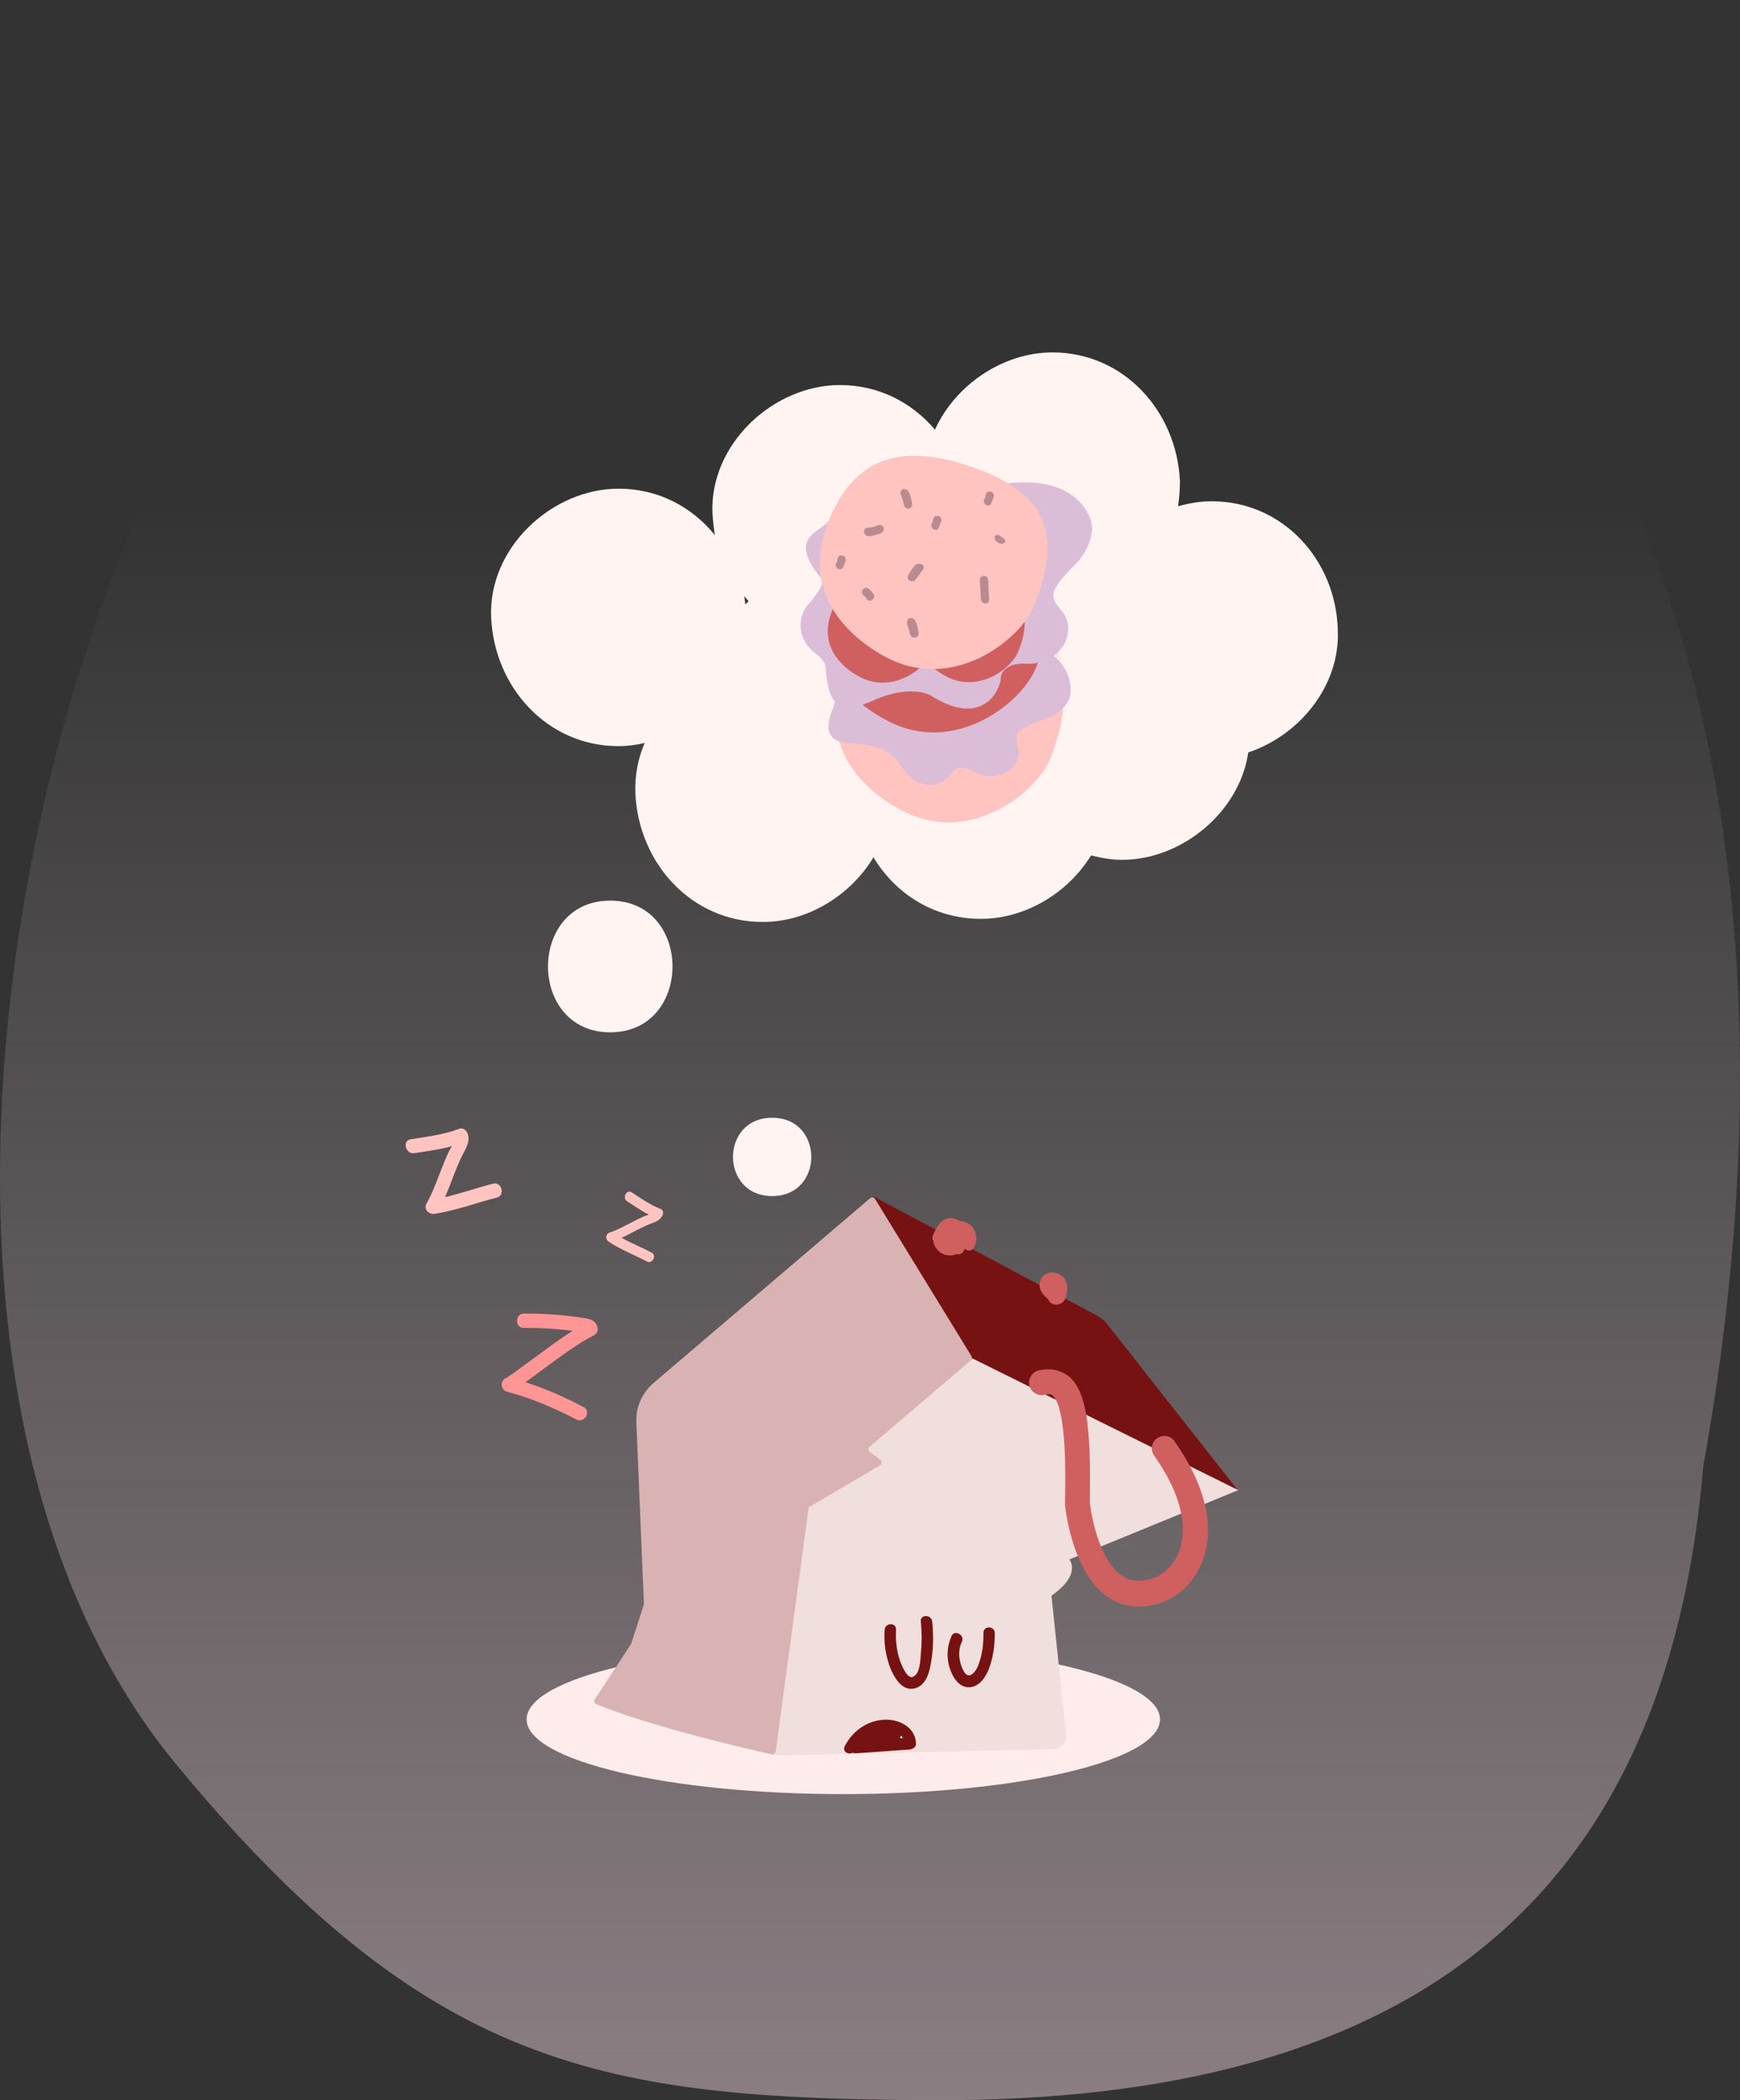 <svg xmlns="http://www.w3.org/2000/svg" viewBox="0 0 489 590" width="489" height="590"><rect x="0" y="0" width="489" height="590" fill="#333333" stroke="none"/><defs><linearGradient id="grd1" gradientUnits="userSpaceOnUse" x1="255.689" y1="659.422" x2="255.689" y2="141.154"><stop offset="0" stop-color="#fbdde9"></stop><stop offset="1" stop-color="#ffeef5" stop-opacity="0"></stop></linearGradient></defs><style>tspan{white-space:pre}.svg-empty-cart-variant-5-shp0{opacity:.502;fill:url(#grd1)}.svg-empty-cart-variant-5-shp1{fill:#feecec}.svg-empty-cart-variant-5-shp2{fill:#771212}.svg-empty-cart-variant-5-shp3{fill:#f0dfdc}.svg-empty-cart-variant-5-shp4{fill:#d9b3b3}.svg-empty-cart-variant-5-shp5{fill:#d06060}.svg-empty-cart-variant-5-shp6{fill:#ffc4c0}.svg-empty-cart-variant-5-shp7{fill:#fff4f2}.svg-empty-cart-variant-5-shp8{fill:#ff9595}.svg-empty-cart-variant-5-shp9{opacity:.322;fill:#ffc4c0}.svg-empty-cart-variant-5-shp10{fill:#dcbdd8}.svg-empty-cart-variant-5-shp11{opacity:.471;fill:#6a4c5d}</style><path class="svg-empty-cart-variant-5-shp0" d="M49.64 495.81c70.97 85.82 120.22 93.72 212.26 94.18 134.17.65 206.51-55.7 216.77-178.08 42.6-236.15-60.31-337.7-60.31-337.7-53.37-49.04-104.78-111.35-283.92-46.12C29.95 66.14-59.17 364.38 49.64 495.81z"></path><path class="svg-empty-cart-variant-5-shp1" d="M237 504c-49.22 0-89-9.39-89-21s39.78-21 89-21 89 9.39 89 21-39.78 21-89 21z"></path><path fill-rule="evenodd" class="svg-empty-cart-variant-5-shp2" d="M245.29 336l62.81 33.47c1.36.76 2.58 1.67 3.49 3.04l36.26 46.1-74.65-14.76L245.29 336z"></path><path fill-rule="evenodd" class="svg-empty-cart-variant-5-shp3" d="M273.36 381.64L348 418.61l-47.49 19.47s3.64 4.11-5.01 10.19l4.1 38.95c.3 2.13-1.36 4.11-3.64 4.11l-78.13 1.82-17.3-73.02 28.68-31.95 44.15-6.54z"></path><path fill-rule="evenodd" class="svg-empty-cart-variant-5-shp4" d="M167.15 477.33c2.13-3.19 9.26-14 10.01-15.21l.16-.16 3.64-11.25v-.31l-2.13-50.96c-.15-4.26 1.67-8.22 4.86-10.95l60.84-51.88c.45-.31 1.06-.31 1.36.15l27.16 44.27c.15.3.15.91-.15 1.07l-28.52 24.34c-.46.3-.46 1.06 0 1.37l3.03 2.28c.46.3.46 1.22 0 1.52l-19.72 11.56c-.31.15-.46.31-.46.61l-9.25 68.31c0 .45-.61.91-1.07.76-5.46-1.22-33.52-7.61-49.45-14.15-.46-.31-.61-.91-.31-1.37z"></path><path class="svg-empty-cart-variant-5-shp5" d="M320.08 451.32c-.6 0-1.36 0-1.97-.16-8.65-.91-13.35-8.97-15.78-15.51-2.43-6.54-3.03-12.78-3.03-13.09v-.45c.15-7.46.15-15.22-.61-21-.76-6.54-2.12-8.52-2.88-9.12-.15-.16-.76-.61-2.28-.16-1.82.46-3.79-.76-4.24-2.58-.46-1.83.75-3.81 2.57-4.26 3.95-.92 6.68.3 8.35 1.52 5.46 4.41 6.37 15.36 6.07 35.44.6 6.09 4.09 21.15 12.59 22.06 4.7.46 9.1-1.82 11.53-6.08 1.97-3.35 5.31-12.93-6.07-29.06-1.06-1.52-.76-3.8.91-4.87 1.52-1.06 3.8-.76 4.86.92 9.71 13.69 11.98 27.08 6.37 36.66-3.49 6.24-9.71 9.74-16.39 9.74z"></path><path fill-rule="evenodd" class="svg-empty-cart-variant-5-shp2" d="M261.98 455.57c-.16-2.12-3.49-2.12-3.19 0 .3 3.05.3 5.94 0 8.98-.15 1.68-.15 5.33-1.97 6.39-1.82 1.22-3.49-3.35-3.95-4.56-.91-2.74-1.21-5.63-1.06-8.52.15-2.13-3.03-2.13-3.19 0-.3 3.65.31 7.45 1.67 10.95 1.22 2.74 3.34 6.39 6.83 5.48 2.88-.76 3.94-3.96 4.4-6.54.76-3.96.91-8.07.46-12.18zM279.57 458.77c0-2.13-3.33-2.13-3.18 0 0 2.28-.15 4.56-.76 6.85-.45 1.52-1.06 3.95-2.73 4.87-1.67.91-2.73-2.29-3.03-3.5-.46-1.98-.46-3.96.45-5.79.91-1.82-1.97-3.49-2.88-1.67-1.22 2.74-1.52 5.78-.61 8.83.76 2.58 2.58 5.78 5.61 5.62 2.89-.15 4.56-2.89 5.47-5.17 1.21-3.19 1.66-6.54 1.66-10.04zM255.6 491.48c-5 .3-10.16.76-15.32 1.06-.3 0-.46-.15-.61-.15-1.21.61-3.03-.3-2.27-1.82 2.12-4.26 6.22-7.15 10.92-7.46 4.25-.3 9.1 2.13 9.1 6.85 0 .91-.91 1.37-1.82 1.52zm-2.42-3.96c0 .31-.16.61-.31.76h.91c-.15-.3-.3-.45-.6-.76z"></path><path class="svg-empty-cart-variant-5-shp5" d="M272.6 344.06c-.91-.76-1.98-1.06-3.04-1.06-.3-.31-.76-.46-1.21-.61-3.34-1.07-5.31 2.28-6.22 4.87-.15.45-.15.91.15 1.22.15 1.97 1.82 3.8 3.79 4.1.91.15 1.82.15 2.73-.3.76.3 1.82-.15 2.13-1.07 0-.15.15-.3.15-.45.3.3.61.45.91.45.61.31 1.37-.15 1.67-.76 1.21-1.97.91-4.87-1.06-6.39zM299.6 360.04c-.6-1.52-1.97-2.44-3.64-2.59-1.67-.15-3.19.91-3.64 2.43-.61 1.83.45 3.5 1.67 4.57.15.15.3.3.45.3.31.76.91 1.52 1.82 1.68 1.37.3 2.74-.46 3.19-1.83.45-1.37.76-3.04.15-4.56z"></path><path class="z-2 svg-empty-cart-variant-5-shp6" d="M176.2 337.43c2.05 1.34 4 2.7 6.16 3.79-.52.19-1.09.33-1.41.49-1.13.5-2.2 1.04-3.3 1.61-2.06 1.05-4.13 2.21-6.32 2.94-1.27.44-1.2 1.94-.31 2.53 3.38 2.26 7.23 3.71 10.82 5.6 1.48.78 2.81-1.71 1.33-2.49-2.79-1.46-5.72-2.64-8.47-4.17 1.57-.74 3.09-1.58 4.6-2.34 1.12-.56 2.25-1.12 3.41-1.56 1.36-.54 2.79-.93 3.48-2.39.3-.66.18-1.56-.52-1.81-3-1.16-5.49-2.96-8.15-4.69-1.4-.9-2.71 1.57-1.32 2.49z"></path><path class="svg-empty-cart-variant-5-shp7" d="M217 314c-14.67 0-14.67 22 0 22s14.67-22 0-22zM171.5 253c-23.33 0-23.33 37 0 37s23.33-37 0-37z"></path><path fill-rule="evenodd" class="svg-empty-cart-variant-5-shp7" d="M375.97 176.97c.7 15.7-10.83 29.64-25.16 34.4-2.44 16.76-18.69 30.17-35.46 30.17-2.97 0-5.94-.53-8.73-1.24-6.47 10.58-18.52 17.82-30.93 17.82-13.1 0-23.93-6.88-30.22-17.29-6.46 10.76-18.52 18.17-31.1 18.17-20.09 0-34.94-16.58-35.81-36.16-.17-4.94.7-9.71 2.62-14.12-2.27.53-4.89.89-7.34.89-20.09 0-34.94-16.59-35.81-36.17-.87-19.58 17.12-36.16 35.81-36.16 11.18 0 20.62 5.12 27.08 13.05-.35-1.94-.52-3.88-.7-5.99-.87-19.59 17.12-36.17 35.82-36.17 11 0 20.26 4.94 26.72 12.53C268.53 108 281.98 99 295.78 99c20.09 0 34.94 16.58 35.82 36.16 0 2.47-.18 4.77-.53 7.06 3.15-.88 6.29-1.41 9.44-1.41 20.09 0 34.94 16.58 35.46 36.16zm-165.61-8.11c-.35-.53-.88-.89-1.23-1.42.18.89.18 1.59.35 2.3.35-.18.53-.53.88-.88z"></path><path class="z-1 svg-empty-cart-variant-5-shp6" d="M116.43 323.95c3.6-.57 7.11-1.01 10.58-1.96-.38.71-.87 1.42-1.06 1.89-.74 1.62-1.38 3.24-2.03 4.89-1.22 3.1-2.34 6.34-4.02 9.24-.96 1.68.61 3.2 2.19 2.97 5.98-.88 11.68-3.07 17.54-4.56 2.41-.6 1.38-4.51-1.04-3.91-4.53 1.15-8.94 2.73-13.51 3.78 1-2.29 1.84-4.65 2.74-6.91.67-1.69 1.35-3.38 2.18-4.96.97-1.89 2.16-3.67 1.45-5.9-.32-.98-1.35-1.82-2.38-1.42-4.47 1.69-9.01 2.2-13.67 2.94-2.45.4-1.42 4.28 1.03 3.91z"></path><path class="z-3 svg-empty-cart-variant-5-shp8" d="M167.99 373.3c-.21-1.8-1.37-2.58-3.07-2.9-1.97-.35-3.97-.59-5.96-.81-3.89-.43-7.8-.61-11.71-.59-2.59.03-2.62 4.06 0 4.03 3.05-.03 6.07.08 9.12.35 1.48.13 2.94.27 4.39.45.06 0 .11.03.16.03-3.31 2.07-6.44 4.43-9.57 6.71-2.05 1.51-4.1 3.01-6.15 4.51-.7.51-1.38 1-2.08 1.48-.21.13-.43.27-.65.43-.02.03-.08.05-.1.08-1.87.54-1.81 3.36.08 3.87 6.71 1.77 13.35 4.59 19.5 7.81 2.29 1.21 4.34-2.28 2.05-3.49-5.15-2.71-10.68-5.15-16.32-6.98 1.83-1.32 3.64-2.66 5.45-4 4.45-3.25 8.93-6.69 13.86-9.21.57-.32 1.08-1.13 1-1.77z"></path><g><path class="svg-empty-cart-variant-5-shp6" d="M295.33 212.74c-3.99 10.2-23.03 24.8-41.61 15.07-11.52-5.94-24.11-18.41-16.59-37.89 7.53-19.47 21.96-22.51 41.62-15.06 19.65 7.45 24.1 18.56 16.58 37.88z"></path><path class="svg-empty-cart-variant-5-shp9" d="M295.33 206.2c-3.99 10.19-23.03 24.8-41.61 15.06-11.52-5.78-24.27-18.41-16.74-37.88 7.52-19.47 21.96-22.52 41.61-15.06 19.81 7.45 24.26 18.41 16.74 37.88z"></path><path class="svg-empty-cart-variant-5-shp10" d="M233.91 193.88c1.38 2.58.46 4.11.46 4.11v.3c-1.69 3.96-2 6.54-.92 8.21 1.22 1.98 3.99 2.29 7.06 2.44 9.52.46 11.82 5.17 11.98 5.17v.15c2.61 3.96 5.37 6.09 8.44 6.24 3.84.15 6.3-2.89 6.3-2.89l.15-.15c.46-.91 1.08-1.37 2-1.67 1.84-.46 3.99.76 3.99.76 3.99 2.43 7.68 1.52 9.98 0 2.3-1.52 3.38-4.11 2.77-6.39-1.08-4.42-.93-5.18 8.75-8.52h.15c3.69-1.98 5.68-4.42 5.84-7.15.61-11.72-14.59-15.07-14.9-15.22l-2.3-5.17s-26.41-7.61-34.09-3.96c-2.46 1.07-9.37-1.21-6.91 10.05.31 1.36-1.54 2.28-2.76 2.88-.47.31-1.23.61-1.39.77-1.99.6-3.84 1.97-4.6 3.95-1.23 1.83-1.08 4.11 0 6.09z"></path><path class="svg-empty-cart-variant-5-shp5" d="M291.18 187.49c-3.99 10.19-23.03 24.8-41.61 15.06-11.52-5.93-24.11-18.41-16.74-37.88 7.53-19.48 21.96-22.52 41.77-15.07 19.65 7.46 24.11 18.41 16.58 37.89z"></path><path class="svg-empty-cart-variant-5-shp10" d="M229.15 183.53c3.22 2.28 2.91 4.41 2.91 4.41v.31c.46 5.63 1.69 8.67 3.84 9.89 2.61 1.52 5.99.15 9.52-1.37 11.37-5.02 16.74-1.07 16.74-1.07l.15.15c5.38 3.2 9.83 3.96 13.36 2.44 4.46-1.98 5.53-6.85 5.53-7.15v-.15c0-1.37.46-2.28 1.38-3.05 1.85-1.67 5.07-1.52 5.07-1.52 5.99.46 9.83-2.58 11.52-5.63 1.53-3.04 1.38-6.54-.62-8.97-3.84-4.57-4.14-5.48 5.07-14.76l.15-.15v-.16c3.08-4.41 3.84-8.36 2.46-11.56-6.29-13.69-25.8-8.82-26.26-8.97l-5.83-4.57s-34.86 6.54-41.62 15.06c-1.99 2.74-11.36 4.11-1.84 15.67 1.08 1.37-.46 3.5-1.53 4.87-.46.61-1.08 1.52-1.23 1.68-2 1.82-3.07 4.56-2.92 7.3.15 2.89 1.84 5.63 4.15 7.3z"></path><path class="svg-empty-cart-variant-5-shp5" d="M262.01 182.92c-1.84 5.02-11.21 12.02-20.27 7.31-5.53-2.89-11.67-8.98-7.99-18.41 3.69-9.44 10.6-10.96 20.27-7.31 9.68 3.65 11.52 8.98 7.99 18.41z"></path><path class="svg-empty-cart-variant-5-shp5" d="M286.27 182.77c-1.84 5.02-11.21 12.02-20.27 7.3-5.53-2.89-11.67-8.97-7.99-18.41 3.69-9.43 10.6-10.95 20.28-7.3 9.52 3.65 11.66 8.98 7.98 18.41z"></path><path class="svg-empty-cart-variant-5-shp6" d="M290.88 169.69c-4 10.19-23.04 24.8-41.62 15.06-11.36-5.94-24.11-18.56-16.58-37.88 7.52-19.48 21.96-22.52 41.77-15.22 19.8 7.3 23.95 18.56 16.43 38.04z"></path><path class="svg-empty-cart-variant-5-shp11" d="M255.25 142.91c-.61 0-1.07-.46-1.23-1.07-.15-.91-.46-1.82-.77-2.73l-.15-.16c-.15-.6.15-1.36.62-1.52.61-.15 1.38.16 1.53.61l.16.15c.46 1.07.76 2.13.92 3.35.15.61-.31 1.22-1.08 1.37.16 0 0 0 0 0zM277.67 142c-.31 0-.61-.16-.77-.31-.46-.45-.61-1.21-.15-1.67.15-.15.15-.3.15-.61 0-.15.16-.46.16-.61.15-.61.92-.91 1.53-.61.62.16.92.92.62 1.53 0 .15-.16.3-.16.45-.15.46-.3.91-.61 1.37 0 .3-.46.46-.77.46zM276.9 169.53c-.61 0-1.07-.45-1.23-1.06 0-.76-.15-1.83-.15-2.74 0-1.06-.15-2.28-.15-2.58-.16-.61.3-1.22.92-1.37.61-.16 1.23.3 1.38.91 0 .15.15.76.15 2.74 0 1.06.16 1.98.16 2.73.15.77-.31 1.37-1.08 1.37.16 0 .16 0 0 0zM256.94 179.12c-.61 0-1.07-.46-1.23-1.06-.15-.92-.46-1.83-.77-2.74v-.16c-.15-.6.16-1.37.62-1.52.61-.15 1.38.15 1.53.61l.16.15c.46 1.07.76 2.13.92 3.35.15.76-.46 1.37-1.23 1.37.15 0 0 0 0 0zM242.81 149.3c0-.61.46-1.06 1.08-1.06.92 0 1.84-.31 2.76-.61l.16-.16c.61-.15 1.22.16 1.53.77.15.6-.15 1.21-.77 1.52l-.15.15c-1.08.3-2.15.61-3.38.76-.61-.15-1.23-.61-1.23-1.37zM259.4 158.73c.3.46.3 1.07-.16 1.52-.61.61-1.07 1.53-1.69 2.29l-.15.15c-.31.61-1.07.76-1.69.46-.61-.31-.77-1.07-.46-1.68l.16-.15c.61-.91 1.07-1.98 1.99-2.74.61-.3 1.38-.3 2 .15-.16 0-.16 0 0 0zM262.93 148.84c-.31 0-.62-.15-.77-.3-.46-.46-.61-1.22-.15-1.67.15-.16.15-.31.15-.61 0-.16.15-.46.15-.61.16-.61.93-.91 1.54-.61.61.15.92.91.61 1.52 0 .15-.15.31-.15.46-.15.45-.31.91-.61 1.37 0 .3-.31.45-.77.45zM245.58 168.01c-.16.16-.31.46-.62.61-.61.31-1.38 0-1.53-.61 0-.15-.16-.3-.46-.45-.16-.15-.31-.31-.46-.46-.47-.46-.31-1.22.15-1.67.46-.46 1.23-.31 1.69.15.15.15.15.15.31.3.3.31.61.61.92 1.22.15.15.15.46 0 .91zM236.06 159.95c-.31 0-.62-.15-.77-.3-.46-.46-.62-1.22-.16-1.68.16-.15.16-.3.16-.61 0-.15.15-.45.15-.61.16-.6.92-.91 1.54-.6.61.15.92.91.61 1.52 0 .15-.15.3-.15.45-.16.46-.31.92-.62 1.37-.15.31-.46.46-.76.46zM279.51 150.82c0-.15.16-.3.31-.45.46-.16 1.07-.16 1.38.3.16.15.16.15.46.3.16.16.31.16.46.31.46.3.46.76.16 1.22-.31.3-.92.3-1.39.15-.15 0-.15-.15-.3-.15-.31-.16-.62-.46-.92-.77-.16-.45-.16-.76-.16-.91z" opacity=".471"></path></g></svg>